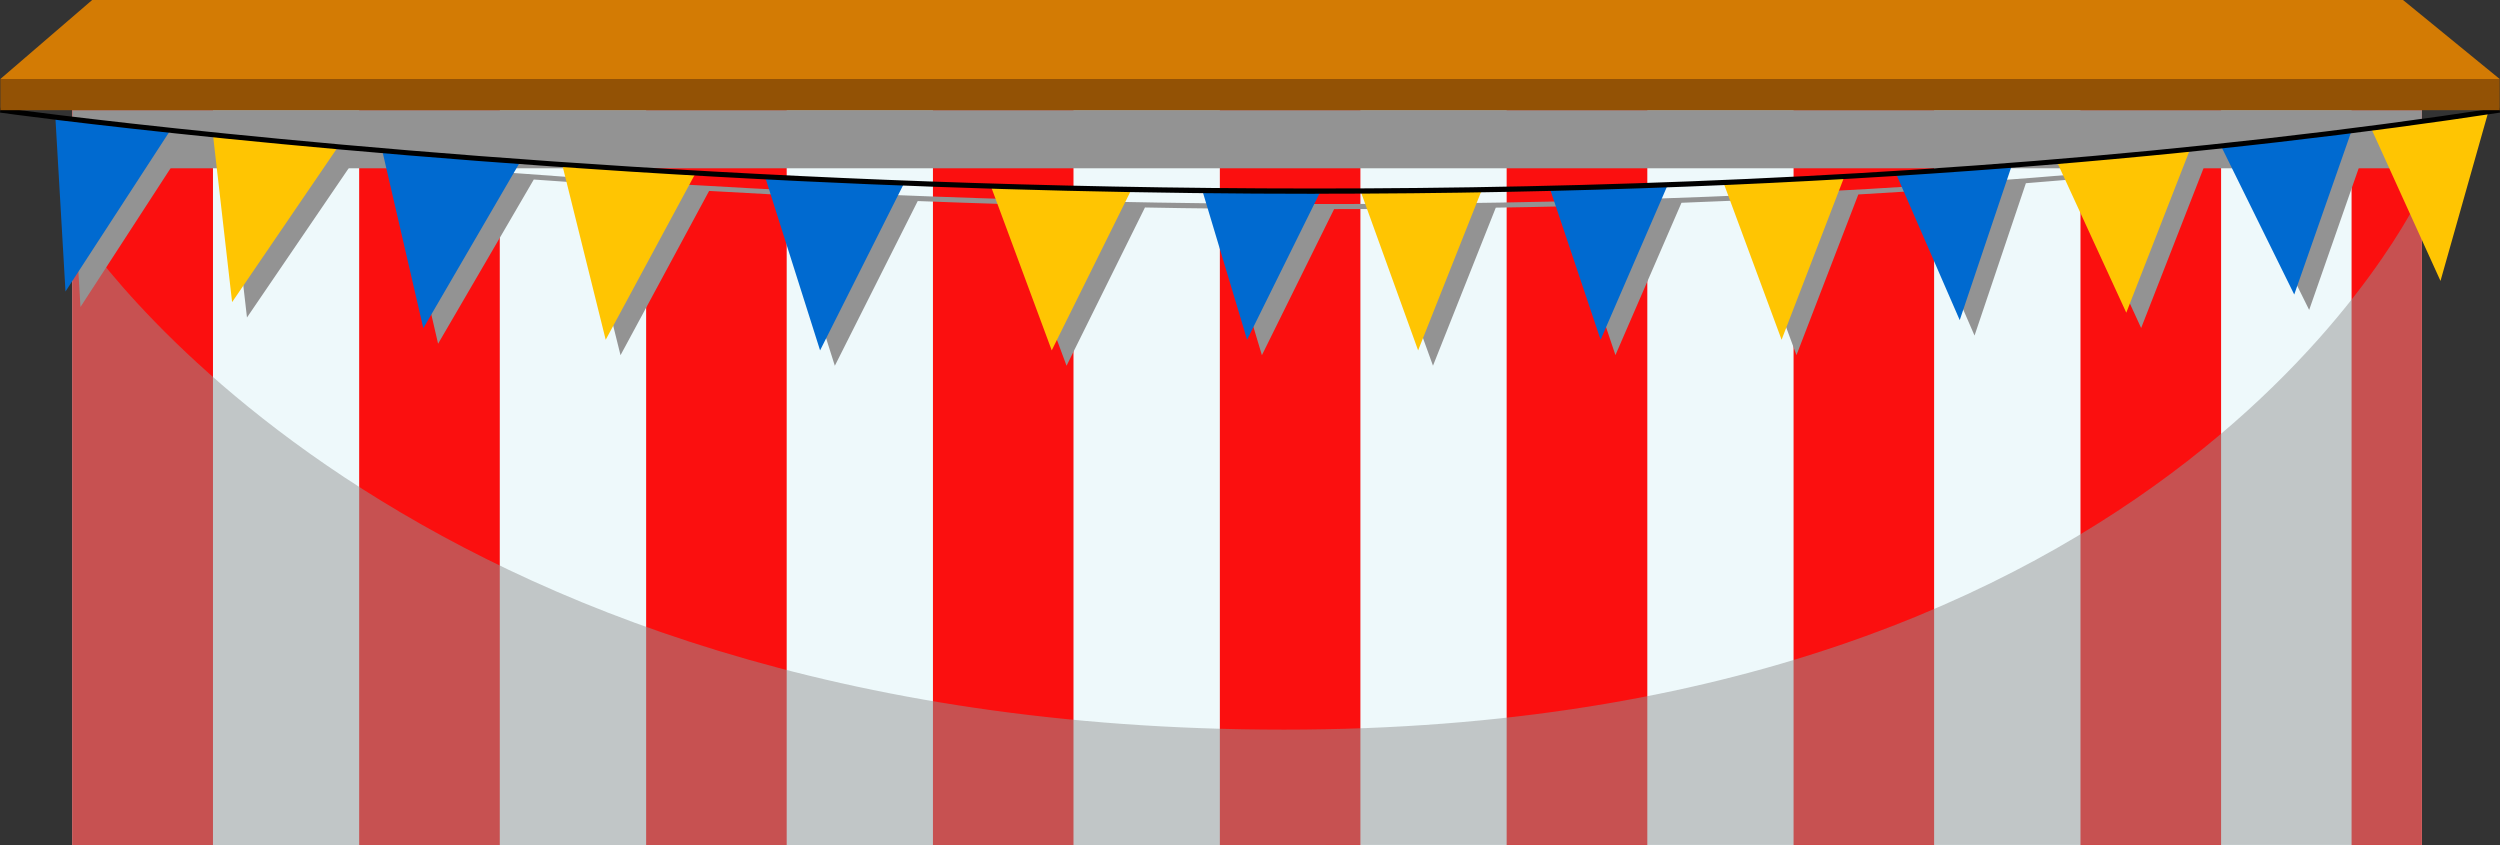 <?xml version="1.0" encoding="UTF-8"?>
<svg xmlns="http://www.w3.org/2000/svg" viewBox="0 0 447 151.09">
  <rect x="0" y="0" width="447" height="151.09" fill="#333333" stroke="none"/>
  <defs>
    <style>
      .cls-1 {
        fill: #fb0f0f;
      }

      .cls-2 {
        fill: #006ad0;
      }

      .cls-3 {
        fill: #ffc502;
      }

      .cls-4 {
        fill: #eef9fb;
      }

      .cls-5 {
        fill: #935205;
      }

      .cls-6, .cls-7 {
        fill: #939393;
      }

      .cls-8 {
        fill: #d37b04;
      }

      .cls-7, .cls-9, .cls-10 {
        mix-blend-mode: multiply;
      }

      .cls-11 {
        isolation: isolate;
      }

      .cls-10 {
        opacity: .5;
      }
    </style>
  </defs>
  <g class="cls-11">
    <g id="Layer_2" data-name="Layer 2">
      <g id="frame_tent">
        <g>
          <g>
            <rect class="cls-4" x="12.94" y="19.7" width="420.09" height="131.39"/>
            <g>
              <rect class="cls-1" x="12.94" y="19.7" width="25.14" height="131.39"/>
              <rect class="cls-1" x="64.22" y="19.7" width="25.14" height="131.39"/>
              <rect class="cls-1" x="115.53" y="19.7" width="25.13" height="131.39"/>
              <rect class="cls-1" x="166.81" y="19.7" width="25.13" height="131.39"/>
              <rect class="cls-1" x="218.11" y="19.7" width="25.13" height="131.39"/>
              <rect class="cls-1" x="269.39" y="19.7" width="25.15" height="131.39"/>
              <rect class="cls-1" x="320.69" y="19.7" width="25.13" height="131.39"/>
              <rect class="cls-1" x="371.99" y="19.7" width="25.14" height="131.39"/>
              <rect class="cls-1" x="420.46" y="19.7" width="12.56" height="131.39"/>
            </g>
            <g class="cls-10">
              <path class="cls-6" d="M432.91,34.49s-43.79,95.97-203.37,95.97S13.3,40.22,13.3,40.22l-.37,.31v110.55H433.02V34.6c-.07-.07-.11-.1-.11-.1Z"/>
            </g>
            <g class="cls-9">
              <rect class="cls-6" x="12.94" y="19.7" width="420.09" height="10.39"/>
            </g>
          </g>
          <path class="cls-7" d="M145.92,34.26c-63.37-3.04-112.27-8.41-132.71-10.91v11.38l1.18,20.16,18.44-28.4c2.51,.28,5.15,.55,7.95,.84l3.38,29.44,18.63-27.34c2.72,.25,5.48,.49,8.32,.74l7.22,31.29,17.11-29.36c2.58,.18,5.2,.37,7.85,.55l7.66,30.86,15.84-29.37c4.2,.24,8.45,.47,12.79,.7l9.69,30.56,14.82-29.45c5.36,.21,10.65,.39,15.9,.55l10.71,28.9,14.02-28.3c4.4,.09,8.74,.15,13.04,.19l7.87,26.22,12.91-26.12c2.53,0,5.05,0,7.54-.01l10.14,28.01,11.23-28.26c4.2-.07,8.38-.14,12.47-.24l8.92,26.61,11.81-27.24c3.49-.14,6.94-.27,10.33-.42l10.23,27.66,11.06-28.73c3.22-.18,6.41-.38,9.55-.58l11.23,25.81,9.18-27.24c2.83-.22,5.62-.45,8.38-.69l12.23,26.58,11.22-28.74c2-.21,3.97-.42,5.91-.62l12.91,26.13,10.07-28.81c1.31-.15,2.59-.32,3.85-.49l5.71,12.54v-14.2c-105.27,14.31-213.08,13.32-286.6,9.79Z"/>
          <g>
            <g>
              <polygon class="cls-2" points="9.9 20.96 11.71 52.12 30.44 23.32 9.9 20.96"/>
              <polygon class="cls-2" points="68.35 26.95 75.69 58.69 93.03 28.9 68.35 26.95"/>
              <polygon class="cls-2" points="136.79 31.61 146.63 62.65 161.67 32.73 136.79 31.61"/>
              <polygon class="cls-2" points="214.98 34.08 222.98 60.75 236.11 34.21 214.98 34.08"/>
              <polygon class="cls-2" points="277.12 33.72 286.19 60.75 298.1 33.27 277.12 33.72"/>
              <polygon class="cls-2" points="339.01 31.06 350.4 57.24 359.71 29.59 339.01 31.06"/>
              <polygon class="cls-2" points="397.13 26.13 410.21 52.66 420.46 23.39 397.13 26.13"/>
            </g>
            <g>
              <polygon class="cls-3" points="38.08 24.11 41.5 54.02 60.43 26.27 38.08 24.11"/>
              <polygon class="cls-3" points="100.52 29.43 108.3 60.75 124.38 30.94 100.52 29.43"/>
              <polygon class="cls-3" points="177.16 33.27 188.05 62.65 202.29 33.91 177.16 33.27"/>
              <polygon class="cls-3" points="243.24 34.08 253.56 62.65 264.95 33.96 243.24 34.08"/>
              <polygon class="cls-3" points="308.17 32.7 318.55 60.75 329.76 31.61 308.17 32.7"/>
              <polygon class="cls-3" points="367.78 28.94 380.18 55.91 391.57 26.73 367.78 28.94"/>
              <polygon class="cls-3" points="423.96 22.95 436.36 50.23 444.91 20.01 423.96 22.95"/>
            </g>
          </g>
          <path d="M235.17,34.65c-28.56,0-59.22-.69-91.97-2.26C59.19,28.34,.58,20.23,0,20.13l.12-.89c.59,.08,59.16,8.22,143.13,12.24,77.48,3.71,193.07,4.61,303.63-12.24l.13,.89c-46.82,7.15-117.9,14.51-211.83,14.51Z"/>
          <g>
            <rect class="cls-5" x=".07" y="14.12" width="446.87" height="5.58"/>
            <polygon class="cls-8" points="429.66 0 16.48 0 .07 14.12 446.94 14.12 429.66 0"/>
          </g>
        </g>
      </g>
    </g>
  </g>
</svg>